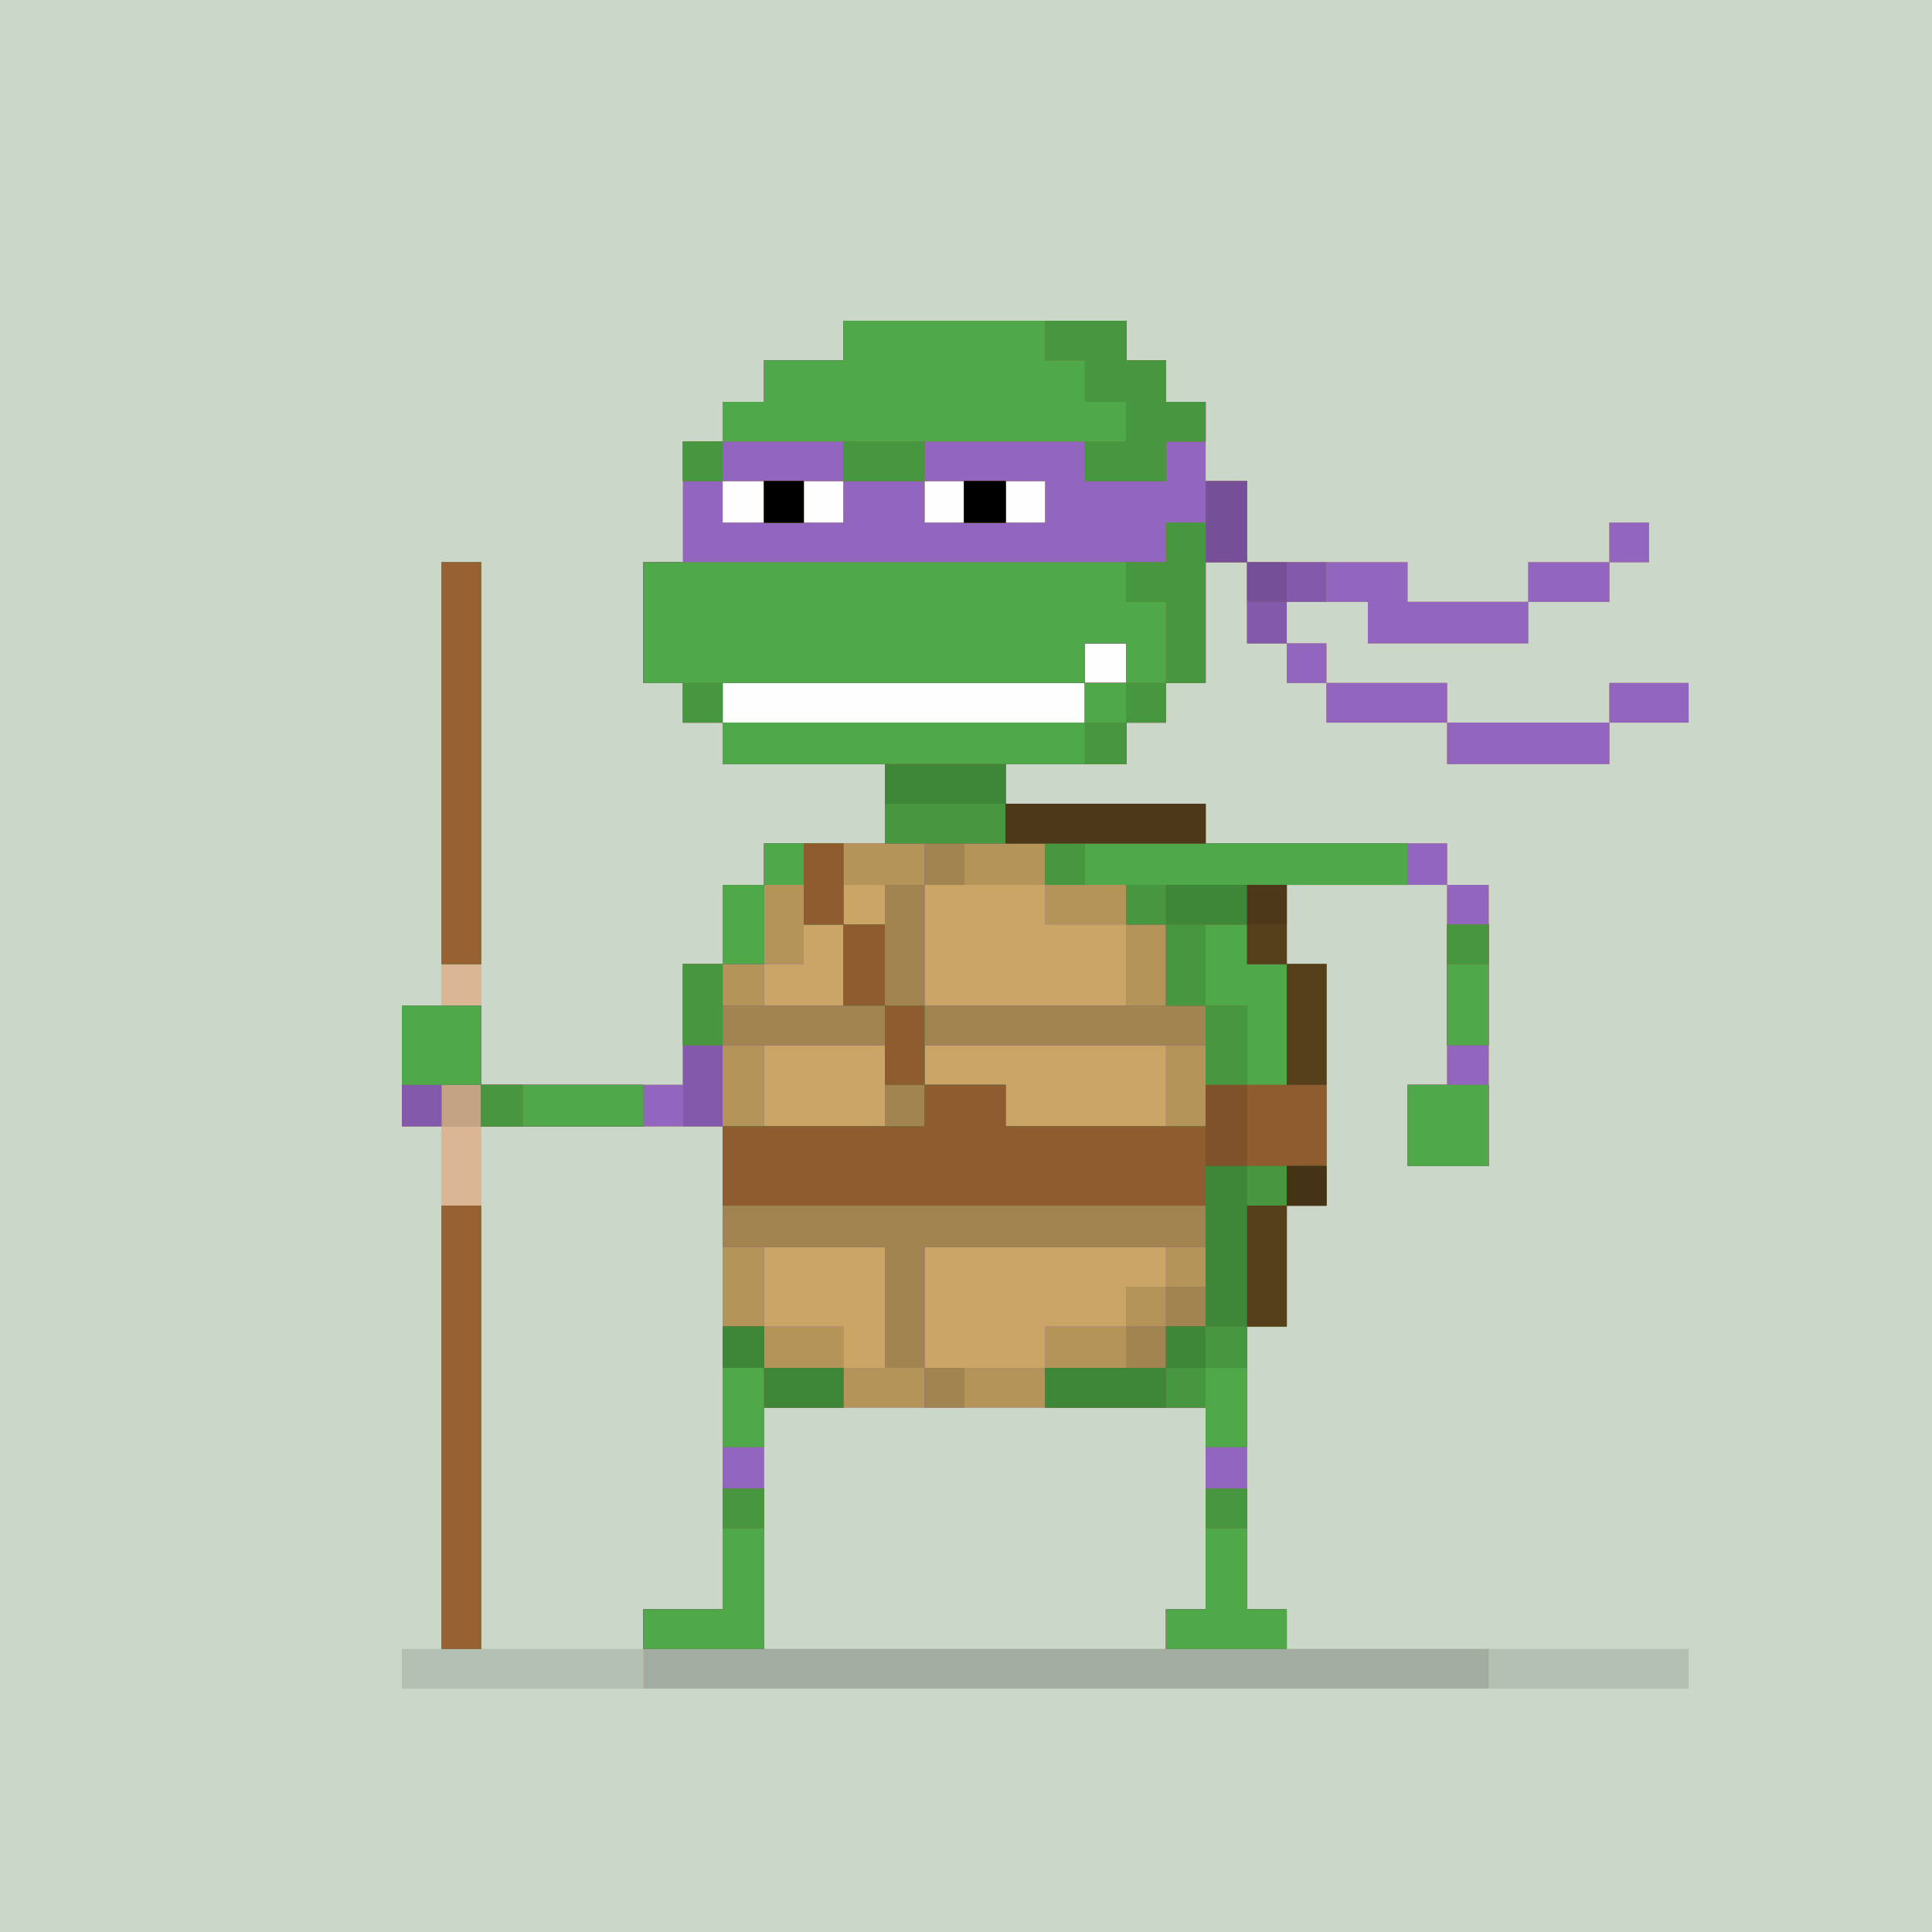 <?xml version="1.0" encoding="utf-8"?>
<!-- Generator: Adobe Illustrator 16.0.0, SVG Export Plug-In . SVG Version: 6.00 Build 0)  -->
<!DOCTYPE svg PUBLIC "-//W3C//DTD SVG 1.1//EN" "http://www.w3.org/Graphics/SVG/1.1/DTD/svg11.dtd">
<svg
    xmlns:dc="http://purl.org/dc/elements/1.1/"
    xmlns:cc="http://creativecommons.org/ns#"
    xmlns:rdf="http://www.w3.org/1999/02/22-rdf-syntax-ns#"
    xmlns:svg="http://www.w3.org/2000/svg"
    xmlns="http://www.w3.org/2000/svg"
    xmlns:xlink="http://www.w3.org/1999/xlink"
    xmlns:inkscape="http://www.inkscape.org/namespaces/inkscape"
    xmlns:sodipodi="http://sodipodi.sourceforge.net/DTD/sodipodi-0.dtd"
    xmlns:ns1="http://sozi.baierouge.fr"
    version="1.1"
    id="svg3036"
    x="0px"
    y="0px"
    width="1024px"
    height="1024px"
    viewBox="0 0 1024 1024"
    enable-background="new 0 0 1024 1024"
    xml:space="preserve"
  >
<rect x="0" y="0" width="1024" height="1024" fill="#808080" stroke="none"/>
<g
      id="g3046"
    >
	<path
        id="path3090"
        fill="#FEFEFE"
        d="M0,512V0h512h512v512v512H512H0V512z"
    />
	<path
        id="path3088"
        fill="#CAD7C9"
        d="M0,512V0h512h512v512v512H512H0V512z M575,372.5V362h11h11v-10.5V341h-11h-11v10.5V362h-96   h-96v10.5V383h96h96V372.5z M405,266v-11h-11h-11v11v11h11h11V266z M447,266v-11h-10.5H426v11v11h10.5H447V266z M511,266v-11h-10.5   H490v11v11h10.5H511V266z M554,266v-11h-10.5H533v11v11h10.5H554V266z"
    />
	<path
        id="path3086"
        fill="#B5C0B4"
        d="M213,884.5V874h10.5H234V735.5V597h-10.5H213v-32v-32h10.5H234V415.5V298h10.5H255v138.5V575   h53.5H362v-32v-32h10.5H383v-21v-21h11h11v-11v-11h32h32v-21v-21h-43h-43v-11v-11h-10.5H362v-10.5V362h-10.5H341v-32v-32h10.5H362   v-32v-32h10.5H383v-10.5V213h11h11v-11v-11h21h21v-10.5V170h75h75v10.5V191h10.5H618v11v11h10.5H639v21v21h11h11v21.5V298h42.5H746   v10.5V319h32h32v-10.5V298h21.5H853v-10.5V277h10.5H874v10.5V298h-10.5H853v10.5V319h-21.5H810v11v11h-42.5H725v-11v-11h-21.5H682   v11v11h10.5H703v10.5V362h32h32v10.5V383h43h43v-10.5V362h21h21v10.5V383h-21h-21v11v11h-43h-43v-11v-11h-32h-32v-10.5V362h-10.5   H682v-10.5V341h-10.5H661v-21.5V298h-11h-11v32v32h-10.5H618v10.5V383h-10.5H597v11v11h-32h-32v10.5V426h53h53v10.5V447h64h64v11   v11h11h11v74.5V618h-21.5H746v-21.5V575h10.5H767v-53v-53h-42.5H682v21v21h10.5H703v64v64h-10.5H682v32v32h-10.5H661v75v75h10.5   H682v10.5V874h106.5H895v10.5V895H554H213V884.5z M341,863.5V853h21h21V725V597h-64h-64v138.5V874h43h43V863.5z M618,863.5V853   h10.5H639v-53.5V746H522H405v64v64h106.5H618V863.5z M575,372.5V362h11h11v-10.5V341h-11h-11v10.5V362h-96h-96v10.5V383h96h96   V372.5z M405,266v-11h-11h-11v11v11h11h11V266z M447,266v-11h-10.5H426v11v11h10.5H447V266z M511,266v-11h-10.5H490v11v11h10.5H511   V266z M554,266v-11h-10.5H533v11v11h10.5H554V266z"
    />
	<path
        id="path3084"
        fill="#DBB695"
        d="M341,874v-21h21h21V725V597h-64h-64v138.5V874h-10.5H234V735.5V597h-10.5H213v-32v-32h10.5   H234V415.5V298h10.5H255v138.5V575h53.5H362v-32v-32h10.5H383v-21v-21h11h11v-11v-11h32h32v-21v-21h-43h-43v-11v-11h-10.5H362   v-10.5V362h-10.5H341v-32v-32h10.5H362v-32v-32h10.5H383v-10.5V213h11h11v-11v-11h21h21v-10.5V170h75h75v10.5V191h10.5H618v11v11   h10.5H639v21v21h11h11v21.5V298h42.5H746v10.5V319h32h32v-10.5V298h21.5H853v-10.5V277h10.5H874v10.5V298h-10.5H853v10.5V319h-21.5   H810v11v11h-42.5H725v-11v-11h-21.5H682v11v11h10.5H703v10.5V362h32h32v10.5V383h43h43v-10.5V362h21h21v10.5V383h-21h-21v11v11h-43   h-43v-11v-11h-32h-32v-10.5V362h-10.5H682v-10.5V341h-10.5H661v-21.5V298h-11h-11v32v32h-10.5H618v10.5V383h-10.5H597v11v11h-32   h-32v10.5V426h53h53v10.5V447h64h64v11v11h11h11v74.5V618h-21.5H746v-21.5V575h10.5H767v-53v-53h-42.5H682v21v21h10.5H703v64v64   h-10.5H682v32v32h-10.5H661v75v75h10.5H682v10.5V874h53.5H789v10.5V895H565H341V874z M618,863.5V853h10.5H639v-53.5V746H522H405v64   v64h106.5H618V863.5z M575,372.5V362h11h11v-10.5V341h-11h-11v10.5V362h-96h-96v10.5V383h96h96V372.5z M405,266v-11h-11h-11v11v11   h11h11V266z M447,266v-11h-10.5H426v11v11h10.5H447V266z M511,266v-11h-10.5H490v11v11h10.5H511V266z M554,266v-11h-10.5H533v11v11   h10.5H554V266z"
    />
	<path
        id="path3082"
        fill="#A2ACA1"
        d="M341,874v-21h21h21V725V597h-85h-85v-32v-32h21h21v21v21h53.5H362v-32v-32h10.5H383v-21v-21   h11h11v-11v-11h32h32v-21v-21h-43h-43v-11v-11h-10.5H362v-10.5V362h-10.5H341v-32v-32h10.5H362v-32v-32h10.5H383v-10.5V213h11h11   v-11v-11h21h21v-10.5V170h75h75v10.5V191h10.5H618v11v11h10.5H639v21v21h11h11v21.5V298h42.5H746v10.5V319h32h32v-10.5V298h21.5   H853v-10.5V277h10.5H874v10.5V298h-10.5H853v10.5V319h-21.5H810v11v11h-42.5H725v-11v-11h-21.5H682v11v11h10.5H703v10.5V362h32h32   v10.5V383h43h43v-10.5V362h21h21v10.5V383h-21h-21v11v11h-43h-43v-11v-11h-32h-32v-10.5V362h-10.5H682v-10.5V341h-10.5H661v-21.5   V298h-11h-11v32v32h-10.5H618v10.5V383h-10.5H597v11v11h-32h-32v10.5V426h53h53v10.5V447h64h64v11v11h11h11v74.5V618h-21.5H746   v-21.5V575h10.5H767v-53v-53h-42.5H682v21v21h10.5H703v64v64h-10.5H682v32v32h-10.5H661v75v75h10.5H682v10.5V874h53.5H789v10.5V895   H565H341V874z M618,863.5V853h10.5H639v-53.5V746H522H405v64v64h106.5H618V863.5z M575,372.5V362h11h11v-10.5V341h-11h-11v10.5V362   h-96h-96v10.5V383h96h96V372.5z M405,266v-11h-11h-11v11v11h11h11V266z M447,266v-11h-10.5H426v11v11h10.5H447V266z M511,266v-11   h-10.5H490v11v11h10.5H511V266z M554,266v-11h-10.5H533v11v11h10.5H554V266z M234,756.5V639h10.5H255v117.5V874h-10.5H234V756.5z    M234,404.5V298h10.5H255v106.5V511h-10.5H234V404.5z"
    />
	<path
        id="path3080"
        fill="#C4A385"
        d="M234,756.5V639h10.5H255v117.5V874h-10.5H234V756.5z M341,863.5V853h21h21V725V597h-85h-85   v-32v-32h21h21v21v21h53.5H362v-32v-32h10.5H383v-21v-21h11h11v-11v-11h32h32v-21v-21h-43h-43v-11v-11h-10.5H362v-10.5V362h-10.5   H341v-32v-32h10.5H362v-32v-32h10.5H383v-10.5V213h11h11v-11v-11h21h21v-10.5V170h75h75v10.5V191h10.5H618v11v11h10.5H639v21v21h11   h11v21.5V298h42.5H746v10.5V319h32h32v-10.5V298h21.5H853v-10.5V277h10.5H874v10.5V298h-10.5H853v10.5V319h-21.5H810v11v11h-42.5   H725v-11v-11h-21.5H682v11v11h10.5H703v10.5V362h32h32v10.5V383h43h43v-10.5V362h21h21v10.5V383h-21h-21v11v11h-43h-43v-11v-11h-32   h-32v-10.5V362h-10.5H682v-10.5V341h-10.5H661v-21.5V298h-11h-11v32v32h-10.5H618v10.5V383h-10.5H597v11v11h-32h-32v10.5V426h53h53   v10.5V447h64h64v11v11h11h11v74.5V618h-21.5H746v-21.5V575h10.5H767v-53v-53h-42.5H682v21v21h10.5H703v64v64h-10.5H682v32v32h-10.5   H661v75v75h10.5H682v10.5V874h-32h-32v-10.5V853h10.5H639v-53.5V746H522H405v64v64h-32h-32V863.5z M575,372.5V362h11h11v-10.5V341   h-11h-11v10.5V362h-96h-96v10.5V383h96h96V372.5z M405,266v-11h-11h-11v11v11h11h11V266z M447,266v-11h-10.5H426v11v11h10.5H447   V266z M511,266v-11h-10.5H490v11v11h10.5H511V266z M554,266v-11h-10.5H533v11v11h10.5H554V266z M234,404.5V298h10.5H255v106.5V511   h-10.5H234V404.5z"
    />
	<path
        id="path3078"
        fill="#CAA565"
        d="M234,756.5V639h10.5H255v117.5V874h-10.5H234V756.5z M341,863.5V853h21h21V725V597h-64h-64   v-11v-11h-10.5H234v11v11h-10.5H213v-32v-32h21h21v21v21h53.5H362v-32v-32h10.5H383v-21v-21h11h11v-11v-11h32h32v-21v-21h-43h-43   v-11v-11h-10.5H362v-10.5V362h-10.5H341v-32v-32h10.5H362v-32v-32h10.5H383v-10.5V213h11h11v-11v-11h21h21v-10.5V170h75h75v10.5   V191h10.5H618v11v11h10.5H639v21v21h11h11v21.5V298h42.5H746v10.5V319h32h32v-10.5V298h21.5H853v-10.5V277h10.5H874v10.5V298h-10.5   H853v10.5V319h-21.5H810v11v11h-42.5H725v-11v-11h-21.5H682v11v11h10.5H703v10.5V362h32h32v10.5V383h43h43v-10.5V362h21h21v10.5   V383h-21h-21v11v11h-43h-43v-11v-11h-32h-32v-10.5V362h-10.5H682v-10.5V341h-10.5H661v-21.5V298h-11h-11v32v32h-10.5H618v10.5V383   h-10.5H597v11v11h-32h-32v10.5V426h53h53v10.5V447h64h64v11v11h11h11v74.5V618h-21.5H746v-21.5V575h10.5H767v-53v-53h-42.5H682v21   v21h10.5H703v64v64h-10.5H682v32v32h-10.5H661v75v75h10.5H682v10.5V874h-32h-32v-10.5V853h10.5H639v-53.5V746H522H405v64v64h-32   h-32V863.5z M575,372.5V362h11h11v-10.5V341h-11h-11v10.5V362h-96h-96v10.5V383h96h96V372.5z M405,266v-11h-11h-11v11v11h11h11V266   z M447,266v-11h-10.5H426v11v11h10.5H447V266z M511,266v-11h-10.5H490v11v11h10.5H511V266z M554,266v-11h-10.5H533v11v11h10.5H554   V266z M234,404.5V298h10.5H255v106.5V511h-10.5H234V404.5z"
    />
	<path
        id="path3076"
        fill="#9265BF"
        d="M234,756.5V639h10.5H255v117.5V874h-10.5H234V756.5z M341,863.5V853h21h21V725V597h-64h-64   v-11v-11h-10.5H234v11v11h-10.5H213v-32v-32h21h21v21v21h53.5H362v-32v-32h10.5H383v-21v-21h11h11v-11v-11h32h32v-21v-21h-43h-43   v-11v-11h-10.5H362v-10.5V362h-10.5H341v-32v-32h10.5H362v-32v-32h10.5H383v-10.5V213h11h11v-11v-11h21h21v-10.5V170h75h75v10.5   V191h10.5H618v11v11h10.5H639v21v21h11h11v21.5V298h42.5H746v10.5V319h32h32v-10.5V298h21.5H853v-10.5V277h10.5H874v10.5V298h-10.5   H853v10.5V319h-21.5H810v11v11h-42.5H725v-11v-11h-21.5H682v11v11h10.5H703v10.5V362h32h32v10.5V383h43h43v-10.5V362h21h21v10.5   V383h-21h-21v11v11h-43h-43v-11v-11h-32h-32v-10.5V362h-10.5H682v-10.5V341h-10.5H661v-21.5V298h-11h-11v32v32h-10.5H618v10.5V383   h-10.5H597v11v11h-32h-32v10.5V426h53h53v10.5V447h64h64v11v11h11h11v74.5V618h-21.5H746v-21.5V575h10.5H767v-53v-53h-42.5H682v21   v21h10.5H703v64v64h-10.5H682v32v32h-10.5H661v75v75h10.5H682v10.5V874h-32h-32v-10.5V853h10.5H639v-53.5V746H522H405v64v64h-32   h-32V863.5z M469,693v-32h-32h-32v21v21h21h21v11v11h11h11V693z M554,714v-11h21.5H597v-10.5V682h10.5H618v-10.5V661h-64h-64v32v32   h32h32V714z M469,575.5V554h-32h-32v21.5V597h32h32V575.5z M618,575.5V554h-64h-64v10.5V575h21.5H533v11v11h42.5H618V575.5z    M447,511.5V490h11h11v-10.5V469h-11h-11v10.5V490h-10.5H426v10.5V511h-10.5H405v11v11h21h21V511.5z M597,511.5V490h-21.5H554   v-10.5V469h-32h-32v32v32h53.5H597V511.5z M575,372.5V362h11h11v-10.5V341h-11h-11v10.5V362h-96h-96v10.5V383h96h96V372.5z    M405,266v-11h-11h-11v11v11h11h11V266z M447,266v-11h-10.5H426v11v11h10.5H447V266z M511,266v-11h-10.5H490v11v11h10.5H511V266z    M554,266v-11h-10.5H533v11v11h10.5H554V266z M234,404.5V298h10.5H255v106.5V511h-10.5H234V404.5z"
    />
	<path
        id="path3074"
        fill="#B5945A"
        d="M234,756.5V639h10.5H255v117.5V874h-10.5H234V756.5z M341,863.5V853h21h21v-32v-32h11h11   v42.5V874h-32h-32V863.5z M618,863.5V853h10.5H639v-32v-32h11h11v32v32h10.5H682v10.5V874h-32h-32V863.5z M383,682v-85h-10.5H362   v-43v-43h10.5H383v-21v-21h11h11v-11v-11h32h32v-21v-21h-43h-43v-11v-11h-10.5H362v-10.5V362h-10.5H341v-32v-32h138.5H618v-10.5   V277h10.5H639v-11v-11h11h11v21.5V298h21h21v10.5V319h-10.5H682v11v11h-10.5H661v-21.5V298h-11h-11v32v32h-10.5H618v10.5V383h-10.5   H597v11v11h-32h-32v10.5V426h53h53v10.5V447h53.5H746v11v11h-32h-32v21v21h10.5H703v64v64h-10.5H682v32v32h-10.5H661v32v32h-11h-11   v-10.5V746H522H405v10.5V767h-11h-11V682z M469,693v-32h-32h-32v21v21h21h21v11v11h11h11V693z M554,714v-11h21.5H597v-10.5V682   h10.5H618v-10.5V661h-64h-64v32v32h32h32V714z M469,575.5V554h-32h-32v21.5V597h32h32V575.5z M618,575.5V554h-64h-64v10.5V575h21.5   H533v11v11h42.5H618V575.5z M447,511.5V490h11h11v-10.5V469h-11h-11v10.5V490h-10.5H426v10.5V511h-10.5H405v11v11h21h21V511.5z    M597,511.5V490h-21.5H554v-10.5V469h-32h-32v32v32h53.5H597V511.5z M575,372.5V362h11h11v-10.5V341h-11h-11v10.5V362h-96h-96v10.5   V383h96h96V372.5z M746,596.5V575h21.5H789v21.5V618h-21.5H746V596.5z M213,565v-32h21h21v21v21h43h43v11v11h-43h-43v-11v-11h-10.5   H234v11v11h-10.5H213V565z M767,522v-32h11h11v32v32h-11h-11V522z M234,404.5V298h10.5H255v106.5V511h-10.5H234V404.5z M405,266   v-11h10.5H426v11v11h-10.5H405V266z M511,266v-11h11h11v11v11h-11h-11V266z M362,244.5V234h10.5H383v-10.5V213h11h11v-11v-11h21h21   v-10.5V170h75h75v10.5V191h10.5H618v11v11h10.5H639v10.5V234h-10.5H618v10.5V255h-21.5H575v-10.5V234h-42.5H490v10.5V255h-21.5H447   v-10.5V234h-32h-32v10.5V255h-10.5H362V244.5z"
    />
	<path
        id="path3072"
        fill="#835AAB"
        d="M234,756.5V639h10.5H255v117.5V874h-10.5H234V756.5z M341,863.5V853h21h21v-32v-32h11h11   v42.5V874h-32h-32V863.5z M618,863.5V853h10.5H639v-32v-32h11h11v32v32h10.5H682v10.5V874h-32h-32V863.5z M383,735v-32h11h11v11v11   h21h21v10.5V746h-21h-21v10.5V767h-11h-11V735z M639,756.5V746h-42.5H554v-10.5V725h21.5H597v-11v-11h10.5H618v-10.5V682h10.5H639   v-10.5V661h-74.5H490v32v32h10.5H511v10.5V746h-10.5H490v-10.5V725h-10.5H469v-32v-32h-43h-43v-32v-32h-10.5H362v-43v-43h10.5H383   v-21v-21h11h11v-11v-11h21h21v21.5V490h11h11v-10.5V469h10.5H490v-11v-11h-10.5H469v-21v-21h-43h-43v-11v-11h-10.5H362v-10.5V362   h-10.5H341v-32v-32h138.5H618v-10.5V277h10.5H639v-11v-11h11h11v21.5V298h21h21v10.5V319h-10.5H682v11v11h-10.5H661v-21.5V298h-11   h-11v32v32h-10.5H618v10.5V383h-10.5H597v11v11h-32h-32v10.5V426h53h53v10.5V447h53.5H746v11v11h-32h-32v21v21h10.5H703v64v64   h-10.5H682v32v32h-10.5H661v32v32h-11h-11V756.5z M469,575.5V554h-43h-43v21.5V597h43h43V575.5z M639,575.5V554h-74.5H490v10.5V575   h21.5H533v11v11h53h53V575.5z M447,511.5V490h-10.5H426v-10.5V469h-10.5H405v21v21h-11h-11v11v11h32h32V511.5z M618,511.5V490   h-10.5H597v-10.5V469h-21.5H554v-11v-11h-21.5H511v11v11h-10.5H490v32v32h64h64V511.5z M575,372.5V362h11h11v-10.5V341h-11h-11   v10.5V362h-96h-96v10.5V383h96h96V372.5z M746,596.5V575h21.5H789v21.5V618h-21.5H746V596.5z M213,565v-32h21h21v21v21h43h43v11v11   h-43h-43v-11v-11h-10.5H234v11v11h-10.5H213V565z M767,522v-32h11h11v32v32h-11h-11V522z M234,404.5V298h10.5H255v106.5V511h-10.5   H234V404.5z M405,266v-11h10.5H426v11v11h-10.5H405V266z M511,266v-11h11h11v11v11h-11h-11V266z M362,244.5V234h10.5H383v-10.5V213   h11h11v-11v-11h21h21v-10.5V170h75h75v10.5V191h10.5H618v11v11h10.5H639v10.5V234h-10.5H618v10.5V255h-21.5H575v-10.5V234h-42.5   H490v10.5V255h-21.5H447v-10.5V234h-32h-32v10.5V255h-10.5H362V244.5z"
    />
	<path
        id="path3070"
        fill="#A28450"
        d="M234,756.5V639h10.5H255v117.5V874h-10.5H234V756.5z M341,863.5V853h21h21v-32v-32h11h11   v42.5V874h-32h-32V863.5z M618,863.5V853h10.5H639v-32v-32h11h11v32v32h10.5H682v10.5V874h-32h-32V863.5z M383,735v-32h11h11v11v11   h21h21v10.5V746h-21h-21v10.5V767h-11h-11V735z M639,756.5V746h-42.5H554v-10.5V725h21.5H597v-11v-11h10.5H618v-10.5V682h10.5H639   v-10.5V661h-74.5H490v32v32h10.5H511v10.5V746h-10.5H490v-10.5V725h-10.5H469v-32v-32h-43h-43v-32v-32h43h43v-21.5V554h-53.5H362   v-21.5V511h10.5H383v-21v-21h11h11v-11v-11h21h21v21.5V490h11h11v-10.5V469h10.5H490v-11v-11h-10.5H469v-21v-21h-43h-43v-11v-11   h-10.5H362v-10.5V362h-10.5H341v-32v-32h138.5H618v-10.5V277h10.5H639v-11v-11h11h11v21.5V298h10.5H682v10.5V319h-10.5H661v-10.5   V298h-11h-11v32v32h-10.5H618v10.5V383h-10.5H597v11v11h-32h-32v10.5V426h53h53v10.5V447h53.5H746v11v11h-32h-32v21v21h10.5H703v64   v64h-10.5H682v32v32h-10.5H661v32v32h-11h-11V756.5z M639,575.5V554h-74.5H490v10.5V575h21.5H533v11v11h53h53V575.5z M447,511.5   V490h-10.5H426v-10.5V469h-10.5H405v21v21h-11h-11v11v11h32h32V511.5z M618,511.5V490h-10.5H597v-10.5V469h-21.5H554v-11v-11h-21.5   H511v11v11h-10.5H490v32v32h64h64V511.5z M575,372.5V362h11h11v-10.5V341h-11h-11v10.5V362h-96h-96v10.5V383h96h96V372.5z    M746,596.5V575h21.5H789v21.5V618h-21.5H746V596.5z M255,586v-11h-21h-21v-21v-21h21h21v21v21h43h43v11v11h-43h-43V586z M767,522   v-32h11h11v32v32h-11h-11V522z M234,404.5V298h10.5H255v106.5V511h-10.5H234V404.5z M405,266v-11h10.5H426v11v11h-10.5H405V266z    M511,266v-11h11h11v11v11h-11h-11V266z M362,244.5V234h10.5H383v-10.5V213h11h11v-11v-11h21h21v-10.5V170h75h75v10.5V191h10.5H618   v11v11h10.5H639v10.5V234h-10.5H618v10.5V255h-21.5H575v-10.5V234h-42.5H490v10.5V255h-21.5H447v-10.5V234h-32h-32v10.5V255h-10.5   H362V244.5z"
    />
	<path
        id="path3068"
        fill="#755099"
        d="M234,756.5V639h10.5H255v117.5V874h-10.5H234V756.5z M341,863.5V853h21h21v-32v-32h11h11   v42.5V874h-32h-32V863.5z M618,863.5V853h10.5H639v-32v-32h11h11v32v32h10.5H682v10.5V874h-32h-32V863.5z M383,735v-32h11h11v11v11   h21h21v10.5V746h-21h-21v10.5V767h-11h-11V735z M639,756.5V746h-42.5H554v-10.5V725h32h32v-11v-11h10.5H639v-32v-32H511H383v-21   v-21h53.5H490v-11v-11h-10.5H469v-21v-21h-11h-11v-21.5V490h-10.5H426v-10.5V469h-10.5H405v21v21h-11h-11v21.5V554h-10.5H362v-21.5   V511h10.5H383v-21v-21h11h11v-11v-11h21h21v21.5V490h11h11v21.5V533h10.5H490v21v21h21.5H533v11v11h53h53v-32v-32h-10.5H618v-21.5   V490h-10.5H597v-10.5V469h-21.5H554v-11v-11h-42.5H469v-21v-21h-43h-43v-11v-11h-10.5H362v-10.5V362h-10.5H341v-32v-32h138.5H618   v-10.5V277h10.5H639v-11v-11h11h11v21.5V298h10.5H682v10.5V319h-10.5H661v-10.5V298h-11h-11v32v32h-10.5H618v10.5V383h-10.5H597v11   v11h-32h-32v10.5V426h53h53v10.5V447h53.5H746v11v11h-32h-32v21v21h10.5H703v64v64h-10.5H682v32v32h-10.5H661v32v32h-11h-11V756.5z    M575,372.5V362h11h11v-10.5V341h-11h-11v10.5V362h-96h-96v10.5V383h96h96V372.5z M746,596.5V575h21.5H789v21.5V618h-21.5H746   V596.5z M255,586v-11h-21h-21v-21v-21h21h21v21v21h43h43v11v11h-43h-43V586z M767,522v-32h11h11v32v32h-11h-11V522z M234,404.5V298   h10.5H255v106.5V511h-10.5H234V404.5z M405,266v-11h10.5H426v11v11h-10.5H405V266z M511,266v-11h11h11v11v11h-11h-11V266z    M362,244.5V234h10.5H383v-10.5V213h11h11v-11v-11h21h21v-10.5V170h75h75v10.5V191h10.5H618v11v11h10.5H639v10.5V234h-10.5H618   v10.5V255h-21.5H575v-10.5V234h-42.5H490v10.5V255h-21.5H447v-10.5V234h-32h-32v10.5V255h-10.5H362V244.5z"
    />
	<path
        id="path3066"
        fill="#4FA948"
        d="M234,756.5V639h10.5H255v117.5V874h-10.5H234V756.5z M341,863.5V853h21h21v-32v-32h11h11   v42.5V874h-32h-32V863.5z M618,863.5V853h10.5H639v-32v-32h11h11v32v32h10.5H682v10.5V874h-32h-32V863.5z M383,735v-32h11h11v11v11   h21h21v10.5V746h-21h-21v10.5V767h-11h-11V735z M639,756.5V746h-42.5H554v-10.5V725h32h32v-11v-11h10.5H639v-32v-32H511H383v-21   v-21h53.5H490v-11v-11h-10.5H469v-21v-21h-11h-11v-21.5V490h-10.5H426v-10.5V469h-10.5H405v21v21h-11h-11v21.5V554h-10.5H362v-21.5   V511h10.5H383v-21v-21h11h11v-11v-11h21h21v21.5V490h11h11v21.5V533h10.5H490v21v21h21.5H533v11v11h53h53v-32v-32h-10.5H618v-21.5   V490h-10.5H597v-10.5V469h-21.5H554v-11v-11h-42.5H469v-21v-21h-43h-43v-11v-11h-10.5H362v-10.5V362h-10.5H341v-32v-32h138.5H618   v-10.5V277h10.5H639v42.5V362h-10.5H618v10.5V383h-10.5H597v11v11h-32h-32v10.5V426h53h53v10.5V447h53.5H746v11v11h-32h-32v21v21   h10.5H703v64v64h-10.5H682v32v32h-10.5H661v32v32h-11h-11V756.5z M575,372.5V362h11h11v-10.5V341h-11h-11v10.5V362h-96h-96v10.5   V383h96h96V372.5z M746,596.5V575h21.5H789v21.5V618h-21.5H746V596.5z M255,586v-11h-21h-21v-21v-21h21h21v21v21h43h43v11v11h-43   h-43V586z M767,522v-32h11h11v32v32h-11h-11V522z M234,404.5V298h10.5H255v106.5V511h-10.5H234V404.5z M405,266v-11h10.5H426v11v11   h-10.5H405V266z M511,266v-11h11h11v11v11h-11h-11V266z M362,244.5V234h10.5H383v-10.5V213h11h11v-11v-11h21h21v-10.5V170h75h75   v10.5V191h10.5H618v11v11h10.5H639v10.5V234h-10.5H618v10.5V255h-21.5H575v-10.5V234h-42.5H490v10.5V255h-21.5H447v-10.5V234h-32   h-32v10.5V255h-10.5H362V244.5z"
    />
	<path
        id="path3064"
        fill="#986131"
        d="M234,756.5V639h10.5H255v117.5V874h-10.5H234V756.5z M383,799.5V789h11h11v10.5V810h-11h-11   V799.5z M639,799.5V789h11h11v10.5V810h-11h-11V799.5z M405,735.5V725h-11h-11v-11v-11h11h11v11v11h21h21v10.5V746h-21h-21V735.5z    M554,735.5V725h32h32v-11v-11h10.5H639v-32v-32H511H383v-21v-21h53.5H490v-11v-11h-10.5H469v-21v-21h-11h-11v-21.5V490h-10.5H426   v-21.5V447h10.5H447v21.5V490h11h11v21.5V533h10.5H490v21v21h21.5H533v11v11h53h53v-32v-32h-10.5H618v-21.5V490h-10.5H597v-10.5   V469h42.5H682v21v21h10.5H703v64v64h-10.5H682v32v32h-10.5H661v11v11h-11h-11v10.5V746h-42.5H554V735.5z M682,543v-32h-10.5H661   v-10.5V490h-11h-11v21.5V533h11h11v21v21h10.5H682V543z M255,586v-11h11h11v11v11h-11h-11V586z M362,532.5V511h10.5H383v21.5V554   h-10.5H362V532.5z M234,404.5V298h10.5H255v106.5V511h-10.5H234V404.5z M767,500.5V490h11h11v10.5V511h-11h-11V500.5z M554,458v-11   h-42.5H469v-21v-21h32h32v10.5V426h53h53v10.5V447h-32h-32v11v11h-10.5H554V458z M575,394v-11h11h11v-10.5V362h10.5H618v-21.5V319   h-10.5H597v-10.5V298h10.5H618v-10.5V277h10.5H639v42.5V362h-10.5H618v10.5V383h-10.5H597v11v11h-11h-11V394z M362,372.5V362h10.5   H383v10.5V383h-10.5H362V372.5z M405,266v-11h10.5H426v11v11h-10.5H405V266z M511,266v-11h11h11v11v11h-11h-11V266z M362,244.5V234   h10.5H383v10.5V255h-10.5H362V244.5z M447,244.5V234h21.5H490v10.5V255h-21.5H447V244.5z M575,244.5V234h11h11v-10.5V213h-11h-11   v-11v-11h-10.5H554v-10.5V170h21.5H597v10.5V191h10.5H618v11v11h10.5H639v10.5V234h-10.5H618v10.5V255h-21.5H575V244.5z"
    />
	<path
        id="path3062"
        fill="#469740"
        d="M383,799.5V789h11h11v10.5V810h-11h-11V799.5z M639,799.5V789h11h11v10.5V810h-11h-11V799.5z    M405,735.5V725h-11h-11v-11v-11h11h11v11v11h21h21v10.5V746h-21h-21V735.5z M554,735.5V725h32h32v-11v-11h10.5H639v-32v-32H511   H383v-21v-21h53.5H490v-11v-11h-10.5H469v-21v-21h-11h-11v-21.5V490h-10.5H426v-21.5V447h10.5H447v21.5V490h11h11v21.5V533h10.5   H490v21v21h21.5H533v11v11h53h53v-32v-32h-10.5H618v-21.5V490h-10.5H597v-10.5V469h42.5H682v21v21h10.5H703v64v64h-10.5H682v32v32   h-10.5H661v11v11h-11h-11v10.5V746h-42.5H554V735.5z M682,543v-32h-10.5H661v-10.5V490h-11h-11v21.5V533h11h11v21v21h10.5H682V543z    M255,586v-11h11h11v11v11h-11h-11V586z M362,532.5V511h10.5H383v21.5V554h-10.5H362V532.5z M767,500.5V490h11h11v10.5V511h-11h-11   V500.5z M554,458v-11h-42.5H469v-21v-21h32h32v10.5V426h53h53v10.5V447h-32h-32v11v11h-10.5H554V458z M575,394v-11h11h11v-10.5V362   h10.5H618v-21.5V319h-10.5H597v-10.5V298h10.5H618v-10.5V277h10.5H639v42.5V362h-10.5H618v10.5V383h-10.5H597v11v11h-11h-11V394z    M362,372.5V362h10.5H383v10.5V383h-10.5H362V372.5z M405,266v-11h10.5H426v11v11h-10.5H405V266z M511,266v-11h11h11v11v11h-11h-11   V266z M362,244.5V234h10.5H383v10.5V255h-10.5H362V244.5z M447,244.5V234h21.5H490v10.5V255h-21.5H447V244.5z M575,244.5V234h11h11   v-10.5V213h-11h-11v-11v-11h-10.5H554v-10.5V170h21.5H597v10.5V191h10.5H618v11v11h10.5H639v10.5V234h-10.5H618v10.5V255h-21.5H575   V244.5z"
    />
	<path
        id="path3060"
        fill="#8F5C2F"
        d="M405,735.5V725h-11h-11v-11v-11h11h11v11v11h21h21v10.5V746h-21h-21V735.5z M554,735.5V725   h32h32v-11v-11h10.5H639v-32v-32H511H383v-21v-21h53.5H490v-11v-11h-10.5H469v-21v-21h-11h-11v-21.5V490h-10.5H426v-21.5V447h10.5   H447v21.5V490h11h11v21.5V533h10.5H490v21v21h21.5H533v11v11h53h53v-11v-11h21.5H682v-32v-32h-10.5H661v-10.5V490h-21.5H618v-10.5   V469h32h32v21v21h10.5H703v64v64h-10.5H682v32v32h-21.5H639v11v11h-10.5H618v10.5V746h-32h-32V735.5z M682,628.5V618h-10.5H661   v10.5V639h10.5H682V628.5z M533,436.5V426h-32h-32v-10.5V405h32h32v10.5V426h53h53v10.5V447h-53h-53V436.5z M405,266v-11h10.5H426   v11v11h-10.5H405V266z M511,266v-11h11h11v11v11h-11h-11V266z"
    />
	<path
        id="path3058"
        fill="#3E8739"
        d="M405,735.5V725h-11h-11v-11v-11h11h11v11v11h21h21v10.5V746h-21h-21V735.5z M554,735.5V725   h32h32v-11v-11h10.5H639v-64v-64h11h11v32v32h10.5H682v-10.5V618h10.5H703v10.5V639h-10.5H682v32v32h-21.5H639v11v11h-10.5H618   v10.5V746h-32h-32V735.5z M682,543v-32h-10.5H661v-10.5V490h-21.5H618v-10.5V469h32h32v21v21h10.5H703v32v32h-10.5H682V543z    M533,436.5V426h-32h-32v-10.5V405h32h32v10.5V426h53h53v10.5V447h-53h-53V436.5z M405,266v-11h10.5H426v11v11h-10.5H405V266z    M511,266v-11h11h11v11v11h-11h-11V266z"
    />
	<path
        id="path3056"
        fill="#80522A"
        d="M661,671v-32h10.5H682v-10.5V618h10.5H703v10.5V639h-10.5H682v32v32h-10.5H661V671z    M639,596.5V575h11h11v21.5V618h-11h-11V596.5z M682,543v-32h-10.5H661v-21v-21h10.5H682v21v21h10.5H703v32v32h-10.5H682V543z    M533,436.5V426h53h53v10.5V447h-53h-53V436.5z M405,266v-11h10.5H426v11v11h-10.5H405V266z M511,266v-11h11h11v11v11h-11h-11V266z   "
    />
	<path
        id="path3054"
        fill="#56401C"
        d="M661,671v-32h10.5H682v-10.5V618h10.5H703v10.5V639h-10.5H682v32v32h-10.5H661V671z M682,543   v-32h-10.5H661v-21v-21h10.5H682v21v21h10.5H703v32v32h-10.5H682V543z M533,436.5V426h53h53v10.5V447h-53h-53V436.5z M405,266v-11   h10.5H426v11v11h-10.5H405V266z M511,266v-11h11h11v11v11h-11h-11V266z"
    />
	<path
        id="path3052"
        fill="#4D3919"
        d="M682,628.5V618h10.5H703v10.5V639h-10.5H682V628.5z M661,479.5V469h10.5H682v10.5V490h-10.5   H661V479.5z M533,436.5V426h53h53v10.5V447h-53h-53V436.5z M405,266v-11h10.5H426v11v11h-10.5H405V266z M511,266v-11h11h11v11v11   h-11h-11V266z"
    />
	<path
        id="path3050"
        fill="#453316"
        d="M682,628.5V618h10.5H703v10.5V639h-10.5H682V628.5z M405,266v-11h10.5H426v11v11h-10.5H405   V266z M511,266v-11h11h11v11v11h-11h-11V266z"
    />
	<path
        id="path3048"
        d="M405,266v-11h10.5H426v11v11h-10.5H405V266z M511,266v-11h11h11v11v11h-11h-11V266z"
    />
</g
  >
</svg
>

